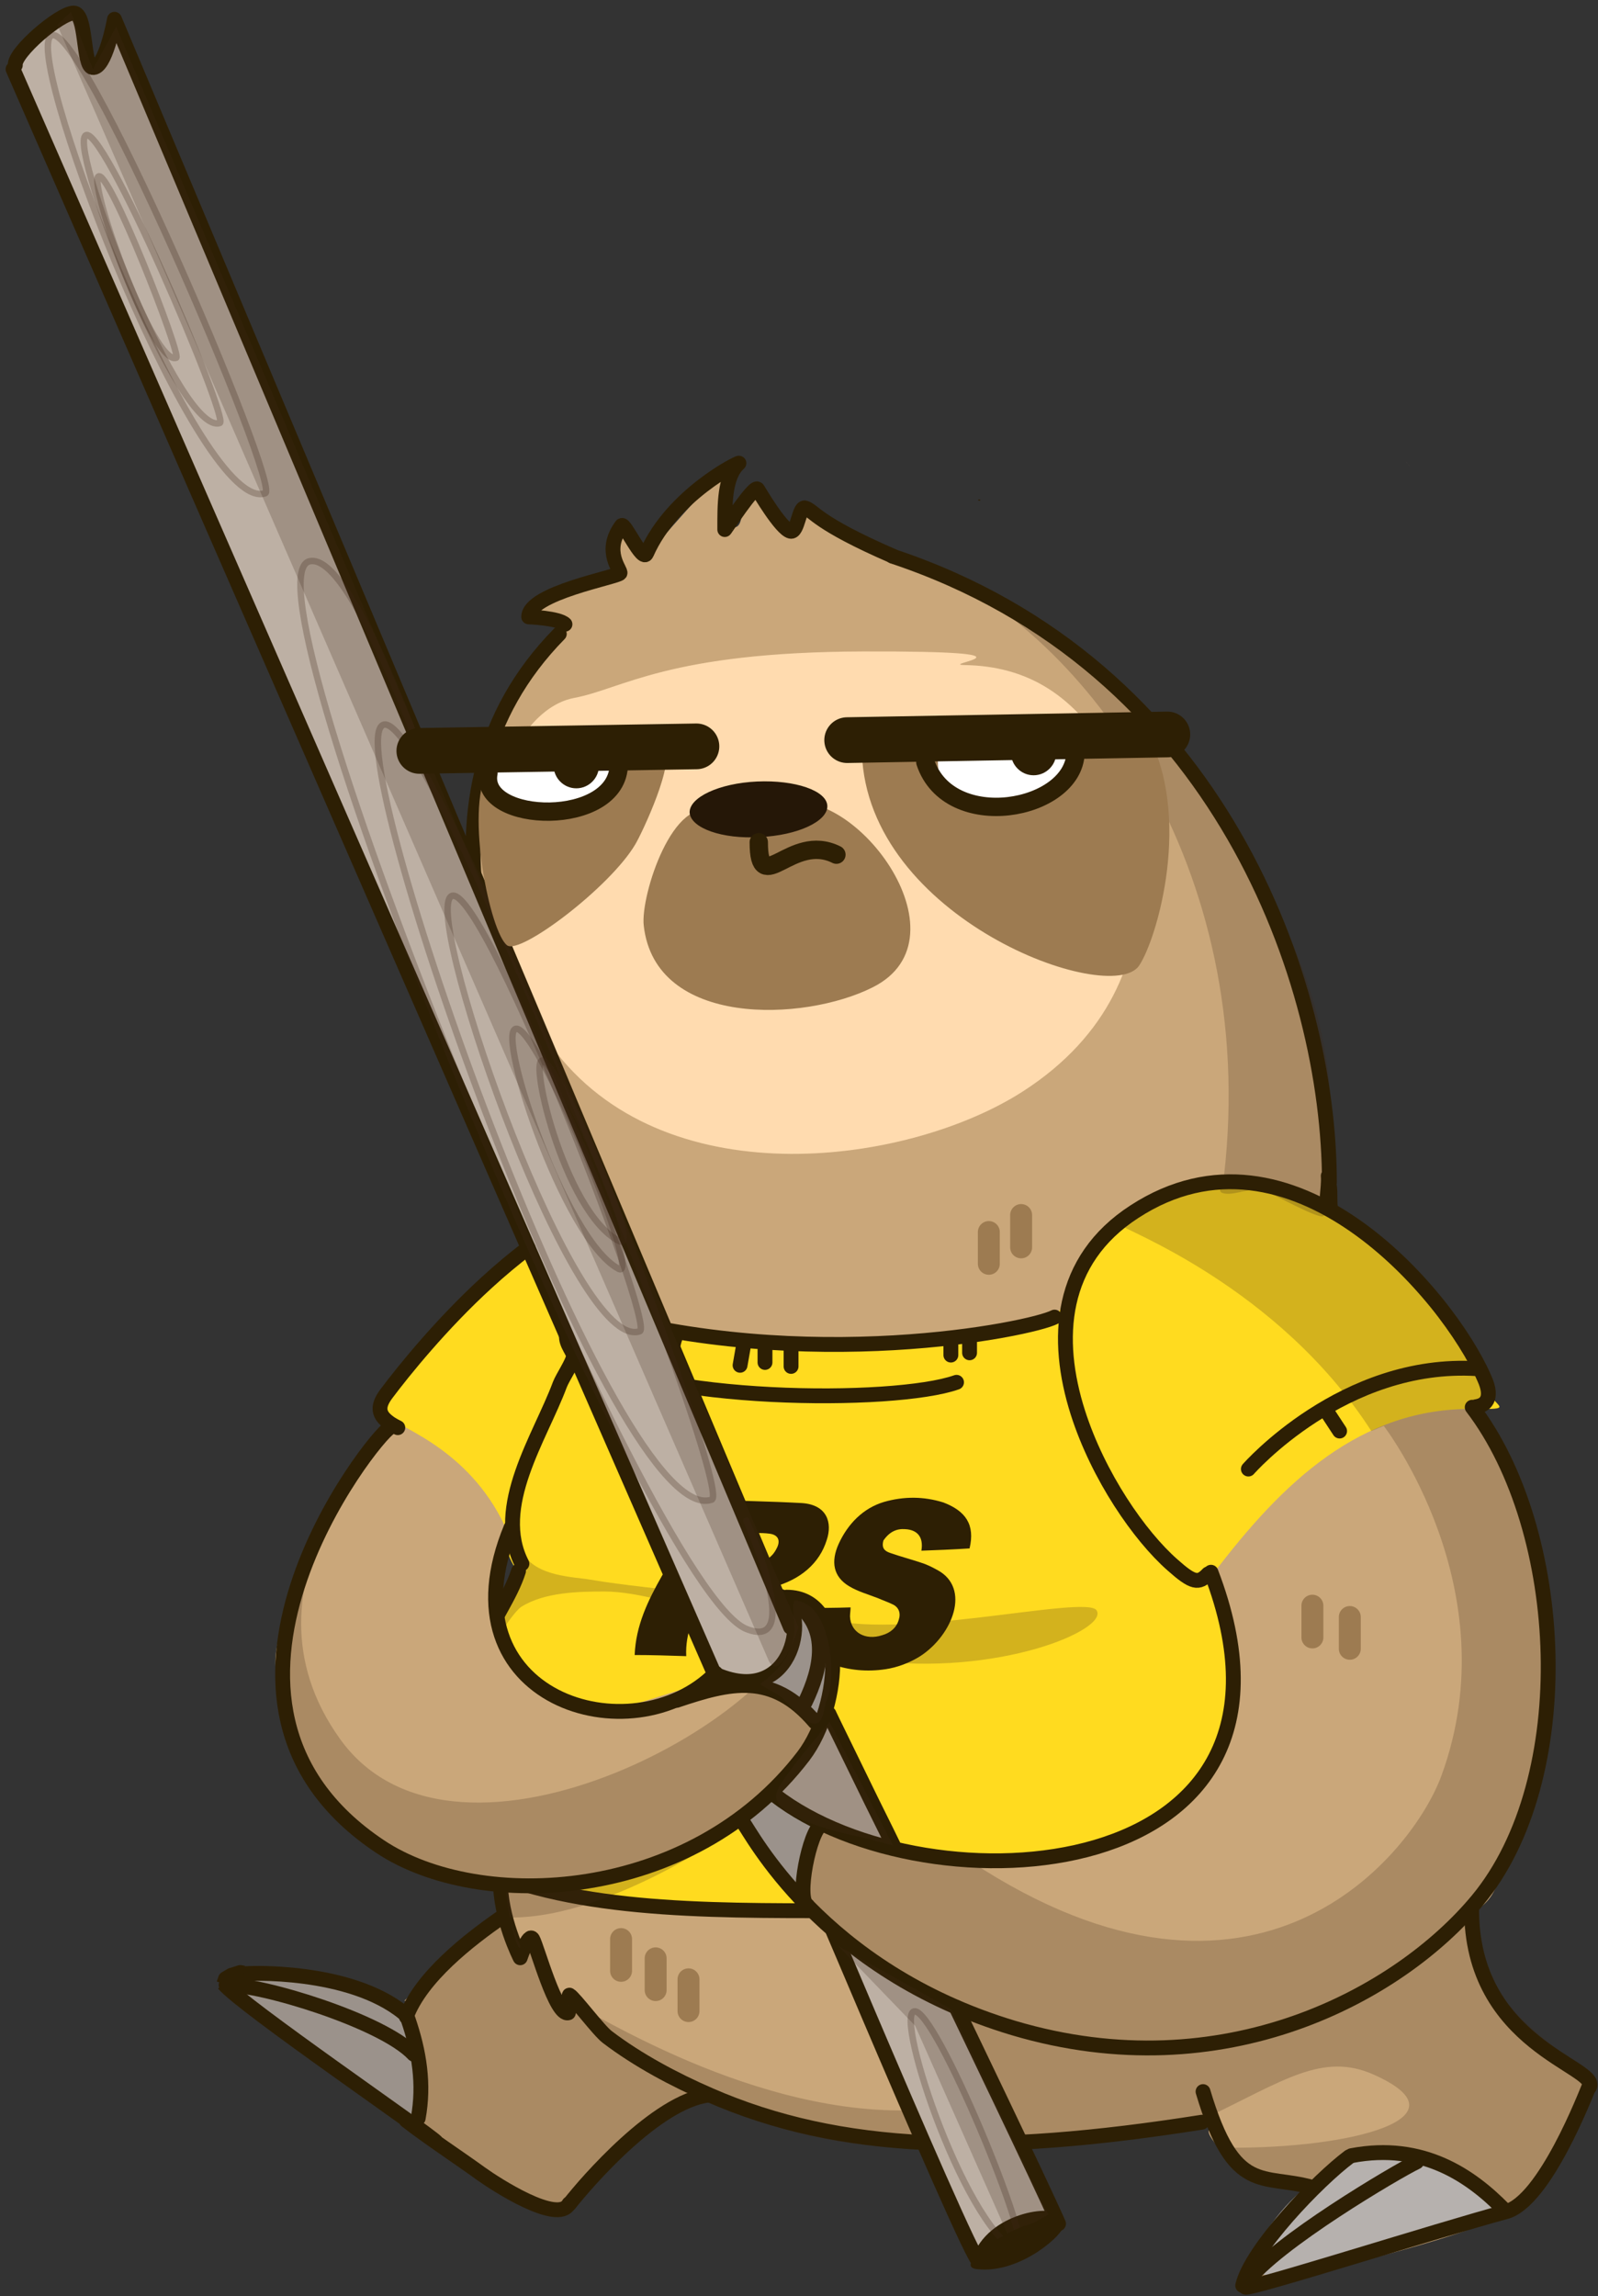 <svg width="282" height="405" viewBox="0 0 282 405" fill="none" xmlns="http://www.w3.org/2000/svg">
<rect x="0" y="0" width="282" height="405" fill="#333333" stroke="none"/>
<g clip-path="url(#clip0_281_3441)">
<path d="M259.7 337.1C258.9 343.6 264.1 352.5 269.5 358.8C275 365.1 277.8 362.1 280.4 367.9C281.3 369.9 268.5 386.5 268 388.8C267 392.8 222.4 403.9 219.1 402.6C219.1 402.6 227.4 391.7 231.7 385.4C233.1 383.3 225.6 385.4 220.9 383.4C218 382.2 211.8 376.1 213.6 375.4C215.7 374.6 197.7 374.9 194.8 375.8C191.9 376.7 189.9 376.1 181 378C172.1 379.9 142.7 377.5 124.8 370.4C124.1 370.1 109 374 98.6 389.4C95.2 394.5 74.2 374.9 73.6 375.5C71.4 377.8 74.3 352.4 71.4 352.9C70.7 353 88.6 339.2 88 338.2C85.7 334.7 102.5 353.2 99.9 354.5C97 356.1 94.6 345.2 94 342.4C92.6 335.4 91.4 351.6 91.4 344.2C91.4 343 87.5 331.8 88.2 331.3C89.7 330.2 90.8 331.1 92.6 331.1C98.6 331.1 103.5 330.7 109.5 332.3C113.4 333.4 116.6 335.9 120.8 336.3C127.2 336.9 133.6 335.3 140 335.8C146.2 336.3 139.1 324.4 144.4 323.3C145.6 323.1 151.9 325.4 152.6 324.7C153.5 323.8 159.7 327.6 161.8 327.1C165.3 326.2 173.9 327.4 177.1 328C185.2 329.6 192.5 328 200 323.5C203.3 321.5 206.2 322.2 207.5 319C208.9 315.5 209 315 210.3 311.3C212 306.7 210 299.9 209 295.2C208.4 292.2 205.7 284.2 207.2 281.1C209.9 275.8 225.9 255.4 231.6 254.1C236.8 252.9 248.9 232.8 254.2 234.2C256.8 234.9 265.9 250.1 260.1 249.2C259.8 249.1 269 263.3 272.8 282.7C276.6 302.5 272.4 312.1 265.9 328.2C263.4 334.5 263.4 334.9 259.7 337.6C258.8 338.3 254.5 341.7 254.3 342.1C254 342.8 254 343 251.4 344.6C248.8 346.1 249 345.4 247.6 347.6" fill="#CAA77A"/>
<path d="M88.1 130.499C82.9 132.699 88.5 133.799 87.1 136.299C76.7 154.499 87.2 175.499 95.5 193.699C97.6 198.399 96.7 199.799 98.8 204.199C99.8 206.199 103.3 210.899 103.3 212.999C103.3 213.499 103.3 214.399 103.3 214.399C103.3 214.399 102.6 210.899 101.9 209.399C101.7 208.899 100.7 207.999 101.2 207.999C101.5 207.999 101.8 208.799 101.9 208.999C104.2 214.799 101.6 222.099 103.1 228.099C104.1 232.299 112.1 237.299 116.5 238.399C133.1 242.499 149.8 238.199 166.4 238.199C170.6 238.199 182.5 239.499 186 236.099C188.9 233.199 189.8 229.399 192.2 226.099C195.4 221.599 202.8 216.199 208 214.199C213.3 212.099 220 213.399 225.2 214.699C226.5 214.999 230.6 216.699 231.9 215.399C234.1 213.199 235.1 206.899 234.5 204.199C233 196.899 232.7 188.799 231.3 181.699C230.3 176.899 227.9 171.399 226.2 166.799C219.1 148.499 210.7 131.799 194.9 120.399C191 117.499 187.1 112.499 182.6 110.299C178.2 108.099 179.4 104.999 167.5 101.899C155.6 98.799 148.9 91.899 142.8 90.299C141.2 89.899 140.2 93.699 140.1 93.999C139.9 94.399 134.5 86.999 134 86.899C128.9 85.899 133 94.899 128.1 92.699C127.3 92.299 130 82.299 129.1 82.599C126.2 83.599 115 97.099 115 97.099C115 97.099 116.9 97.099 113.6 97.699C113.2 97.799 109.7 90.899 109.4 93.999C109.1 97.099 109.6 100.699 109.6 101.599C109.6 102.299 111.4 101.599 109.6 101.899C107.8 102.199 93.7 105.199 94.5 107.499C94.8 108.499 98.7 110.099 99.8 110.699C100.1 110.899 90.3 120.799 87.8 131.599" fill="#CAA77A"/>
<path opacity="0.23" d="M146.9 339.799C146 340.699 167.4 371.899 162.9 372.099C133.3 373.999 103 353.599 102.5 354.299C102.2 354.699 106.8 358.299 107.2 358.699C112.2 364.199 109.2 362.299 123.8 369.799C153.1 384.899 183.5 377.099 196.2 375.399C197.2 374.899 209.3 375.199 212.9 373.499C226.5 366.999 233.4 361.899 242.4 365.899C259.5 373.499 238.6 378.999 216.4 378.799C214.8 378.799 223.3 386.099 231.5 385.899C233 385.899 213.9 402.699 220.2 402.299C232 401.599 253.2 390.399 265 390.399C266.5 390.399 278.8 375.299 280.1 367.999C281.2 362.199 261.3 358.099 259.8 337.299C259.6 334.899 247.7 349.599 248.1 347.099C248.1 346.899 232.5 354.699 231.4 355.799C231.2 355.999 231 356.299 230.9 356.599C196.5 369.499 162.1 351.799 147.6 339.899C147.2 339.799 147 339.799 146.9 339.799Z" fill="#3F2719"/>
<path d="M172.6 88.2C172.6 88.1 172.7 88.1 172.8 88.1C172.9 88.1 173 88.1 173 88.2C173 88.3 172.9 88.3 172.8 88.3C172.7 88.3 172.6 88.2 172.6 88.2Z" fill="#2D1F04"/>
<path d="M238.3 379.899C231.8 384.999 228.3 386.399 223.5 393.499C222.7 394.699 220.1 398.799 221 400.199C222.7 402.599 228.3 400.099 230.5 399.499C238.7 397.299 247.4 395.699 255.6 393.499C257.2 393.099 265 391.599 264.6 389.599C263.6 384.499 253.8 382.199 250.5 380.399" fill="#B6B1AE"/>
<path d="M72.3 355.3C65.8 350.1 56.2 347.4 48 347.5C47.2 347.5 40.3 348.2 40.2 349.1C40.1 351.4 46 354.1 47.4 355.4C53.3 361 61.1 365.1 67.6 370.2C68.7 371.1 72.4 375.1 74 374.3C76.4 373.2 73.6 366.1 73 364.8" fill="#B6B1AE"/>
<path d="M158.8 303.1C158.7 302.9 158.5 302.7 158.4 302.5Z" fill="#B6B1AE"/>
<path d="M103.3 230.999C103.1 228.499 99.5 232.899 101.2 235.199C101.9 236.199 95.4 244.299 101.8 240.199C106 237.499 104.3 238.899 104.1 239.199C101.1 243.199 96.3 217.699 92.5 220.699C85.4 226.499 67.9 241.799 67.1 247.099C66.8 249.299 83.8 259.299 89.6 273.899C91.6 278.899 92.1 276.299 91.8 277.299C89.8 285.199 84.2 286.799 81.9 302.499C81.1 307.999 78.6 314.499 78.6 320.099C78.6 320.999 78.2 324.799 79.1 325.499C91.5 334.599 109.5 335.599 126.2 335.599C129.6 335.599 132.8 338.299 136.1 337.499C141 336.299 145.9 336.599 150.8 335.399C151.4 335.199 154.8 335.999 154.8 335.399C154.8 335.199 151 330.799 150.8 329.799C149 322.699 149.2 326.999 156.4 328.399C187.3 334.299 203.6 319.999 207.7 318.399C212.5 316.599 217.5 303.599 217.3 295.299C217.1 287.199 215.6 283.599 214 277.699C226.4 261.299 240.1 248.299 260 248.499C267.4 248.599 263.9 248.199 262.9 245.699C258 233.799 237.6 213.599 230.8 211.899C226.9 210.899 218.7 206.699 214.4 207.999C206.2 210.299 197.9 215.399 192.6 222.399C190.9 224.599 188.3 230.399 186 231.999C185 232.699 183.6 233.099 182.3 233.399C175.8 234.699 169.1 234.499 162.6 235.699C148.6 238.499 137.7 237.299 123.7 234.499C121.4 233.999 116.1 234.599 113.9 234.299C111.2 233.899 108.9 233.799 106.2 233.099C103.2 232.099 103.4 231.299 103.3 230.999Z" fill="#FFDB1F"/>
<path d="M87 141.8C89 133.7 94 124.5 101.3 123.1C109.9 121.5 117.8 115 152.3 114.9C186.7 114.8 165.1 117.2 170.3 117.3C181.1 117.5 189.9 122.4 196.6 134.6C198.8 138.7 211.6 172.5 180.5 192.5C160.6 205.3 118.5 211.3 98.3 185.8C88.7 173.9 83.3 157 87 141.8Z" fill="#FFDBAF"/>
<path d="M248.8 82.299C248.6 81.999 248.3 81.699 248.1 81.399Z" fill="#9D7B51"/>
<path d="M109.6 342V347.6" stroke="#9D7B51" stroke-width="3.87" stroke-miterlimit="10" stroke-linecap="round" stroke-linejoin="round"/>
<path d="M115.7 345.399V350.999" stroke="#9D7B51" stroke-width="3.87" stroke-miterlimit="10" stroke-linecap="round" stroke-linejoin="round"/>
<path d="M121.5 349.1V354.7" stroke="#9D7B51" stroke-width="3.87" stroke-miterlimit="10" stroke-linecap="round" stroke-linejoin="round"/>
<path d="M231.6 283.199V288.799" stroke="#9D7B51" stroke-width="3.87" stroke-miterlimit="10" stroke-linecap="round" stroke-linejoin="round"/>
<path d="M238.2 285.199V290.799" stroke="#9D7B51" stroke-width="3.87" stroke-miterlimit="10" stroke-linecap="round" stroke-linejoin="round"/>
<path d="M180.2 214.3V220" stroke="#9D7B51" stroke-width="3.87" stroke-miterlimit="10" stroke-linecap="round" stroke-linejoin="round"/>
<path d="M174.5 217.3V222.9" stroke="#9D7B51" stroke-width="3.87" stroke-miterlimit="10" stroke-linecap="round" stroke-linejoin="round"/>
<path opacity="0.23" d="M164.1 100.3C191.1 111.7 222.3 152.6 216 207.4C215.9 208.4 214.7 210.1 215.7 210.4C217.7 211.1 220.9 209.1 223.4 210.1C224.5 210.5 232.6 215 233.5 214.5C234.9 213.5 233.9 208.2 234.2 206.5C239.9 168.6 208.4 133.1 197.3 121.5C194.9 119 185.4 111.1 181.7 109" fill="#3F2719"/>
<path opacity="0.23" d="M94.2 107C94.1 107.1 94 107.1 93.9 107.2C93.9 107.2 93.8 107.3 93.8 107.4" fill="#3F2719"/>
<path opacity="0.23" d="M93.8 342.2C93.7 341.3 92.7 345.1 91.7 344.3C90.3 343 88.7 337.4 88.4 337.8C84.9 343.2 73.5 346.1 72.4 353.3C71.3 360.5 72.9 357.5 72.8 357.3C72.1 355.4 65.8 353 65.1 352.6C62.9 351.5 40.3 344.7 39.9 350.2C39.9 350.3 58.3 363.8 59.8 365C69.7 372.6 77.3 378.4 87.2 386C88.6 387.1 97.4 390.5 99.1 389.9C101.4 389.1 107.9 381.7 108.4 379.8C108.7 378.8 122.9 369.9 122.8 369.6C121.3 365.1 103 357.1 100.2 353.5C95.7 347.7 94.9 349.7 93.8 342.2Z" fill="#3F2719"/>
<path opacity="0.23" d="M85.8 291.299C84.5 294.199 90.1 284.599 92 283.399C96.1 280.799 102.2 280.699 106.7 280.699C118.4 280.699 140.9 291.099 153.4 292.799C176.1 295.799 195.8 287.399 193.5 283.999C191.5 281.199 157.6 289.699 144.9 285.199C133.6 281.299 115.8 280.599 104.1 278.599C101.3 278.099 94.5 278.099 92.2 273.799C91.6 272.699 89.5 281.699 89.1 282.399C86.3 286.799 88.1 286.399 85.8 291.299Z" fill="#3F2719"/>
<path d="M98.7 111.8C70.6 140.4 88 180.6 98.7 201.9C99.6 203.8 101 205.9 101.3 208C101.5 209.1 100.8 210.8 101.3 211.8C101.5 212.2 102.4 210.8 102.5 211.2C102.7 213.2 102.5 215.4 102.3 217.3C102.2 218 101.4 220 101.9 219.5C102.1 219.3 102.6 217.7 103.3 217.9C103.7 218 103.3 228.5 103.1 229.6" stroke="#2D1F04" stroke-width="2.62" stroke-miterlimit="10" stroke-linecap="round" stroke-linejoin="round"/>
<path d="M88.3 331.399C88.2 338.299 91.8 345.299 91.8 345.299C91.8 345.299 93.3 340.799 94 341.999C94.8 343.399 98.1 355.699 100.3 354.999C100.4 354.999 100.3 351.699 100.5 351.899C101.3 352.299 105.7 358.199 107.2 359.299C112.6 363.399 119 366.799 125.2 369.499C148.3 379.599 174.7 380.199 212.1 374.299" stroke="#2D1F04" stroke-width="2.62" stroke-miterlimit="10" stroke-linecap="round" stroke-linejoin="round"/>
<path d="M88.6 338.1C82.8 342.1 74.3 348.7 71.7 355.7" stroke="#2D1F04" stroke-width="2.62" stroke-miterlimit="10" stroke-linecap="round" stroke-linejoin="round"/>
<path d="M125.1 369.5C115.8 370.6 103.5 384.9 100.5 388.7" stroke="#2D1F04" stroke-width="2.62" stroke-miterlimit="10" stroke-linecap="round" stroke-linejoin="round"/>
<path d="M71.2 355C61.7 347.3 43.8 347.9 42.4 348.2" stroke="#2D1F04" stroke-width="2.62" stroke-miterlimit="10" stroke-linecap="round" stroke-linejoin="round"/>
<path d="M71.7 374C75.7 377.1 80.9 380.5 84.9 383.4C87.4 385.2 98.5 392.4 100.4 388.7" stroke="#2D1F04" stroke-width="2.62" stroke-miterlimit="10" stroke-linecap="round" stroke-linejoin="round"/>
<path d="M212.3 368.899C217.8 387.399 222.9 383.299 231.6 385.799" stroke="#2D1F04" stroke-width="2.62" stroke-miterlimit="10" stroke-linecap="round" stroke-linejoin="round"/>
<path d="M259.7 336.5C259.5 360.7 282.3 364.5 280.5 368.1" stroke="#2D1F04" stroke-width="2.62" stroke-miterlimit="10" stroke-linecap="round" stroke-linejoin="round"/>
<path d="M238.1 380.399C232.6 384.499 220.8 396.699 219.3 403.099" stroke="#2D1F04" stroke-width="2.62" stroke-miterlimit="10" stroke-linecap="round" stroke-linejoin="round"/>
<path d="M219.8 403.4C220.8 403.8 253.8 393.3 265.7 390.1C272.6 388.3 279.9 369.2 280.5 367.8" stroke="#2D1F04" stroke-width="2.62" stroke-miterlimit="10" stroke-linecap="round" stroke-linejoin="round"/>
<path d="M157.5 98.1C215.3 117.3 234.6 173.4 234.6 208.6" stroke="#2D1F04" stroke-width="2.62" stroke-miterlimit="10" stroke-linecap="round" stroke-linejoin="round"/>
<path d="M72 356.1C74 361.9 74.9 367.6 73.8 373.6" stroke="#2D1F04" stroke-width="2.62" stroke-miterlimit="10" stroke-linecap="round" stroke-linejoin="round"/>
<path d="M238.5 380.199C251.1 377.799 259.6 383.799 265.4 389.699" stroke="#2D1F04" stroke-width="2.62" stroke-miterlimit="10" stroke-linecap="round" stroke-linejoin="round"/>
<path d="M39.5 349.899C42.6 353.699 75.4 376.099 77 377.799Z" fill="black"/>
<path d="M39.5 349.899C42.6 353.699 75.4 376.099 77 377.799" stroke="#2D1F04" stroke-width="2.62" stroke-miterlimit="10" stroke-linejoin="round"/>
<path d="M43 347.999L42.4 347.899L40.8 348.399L39.8 348.999L39.5 349.899" fill="black"/>
<path d="M43 347.999L42.4 347.899L40.8 348.399L39.8 348.999L39.5 349.899" stroke="#2D1F04" stroke-width="2.62" stroke-miterlimit="10" stroke-linejoin="round"/>
<path d="M39.9 350.099C46 349.899 67.6 356.499 73 362.299" stroke="#2D1F04" stroke-width="2.62" stroke-miterlimit="10" stroke-linecap="round" stroke-linejoin="round"/>
<path d="M220 402.5C224.9 395.7 246.6 382.9 250 381.3" stroke="#2D1F04" stroke-width="2.62" stroke-miterlimit="10" stroke-linecap="round" stroke-linejoin="round"/>
<path d="M103.5 231.3C142.3 242.5 181.8 234.5 186.1 232.3" stroke="#2D1F04" stroke-width="2.62" stroke-miterlimit="10" stroke-linecap="round" stroke-linejoin="round"/>
<path d="M103.5 231.4C103.9 228.9 100.8 233.4 100.2 234.7C99.3 236.6 101.2 238.2 101.2 239.2C101.1 240.3 99.3 242.9 98.8 244.2C95.3 253.6 86.9 265.7 92.1 275.8" stroke="#2D1F04" stroke-width="2.62" stroke-miterlimit="10" stroke-linecap="round" stroke-linejoin="round"/>
<path d="M79.2 326.699C95.8 336.499 119.3 336.999 143.5 336.999" stroke="#2D1F04" stroke-width="2.62" stroke-miterlimit="10" stroke-linecap="round" stroke-linejoin="round"/>
<path d="M78.6 326.3C76.8 315 81 300.6 85.2 290.1C86.9 285.7 90.1 281.5 91.5 277.1" stroke="#2D1F04" stroke-width="2.62" stroke-miterlimit="10" stroke-linecap="round" stroke-linejoin="round"/>
<path d="M234.4 207.399C234.5 208.499 234.3 209.899 234.2 211.299" stroke="#2D1F04" stroke-width="2.62" stroke-miterlimit="10" stroke-linecap="round" stroke-linejoin="round"/>
<path d="M234.6 209.199C234.8 210.499 234.6 211.799 234.8 213.099" stroke="#2D1F04" stroke-width="2.62" stroke-miterlimit="10" stroke-linecap="round" stroke-linejoin="round"/>
<path d="M168.8 243.8C157.8 247.7 115 247.4 101.6 238.5" stroke="#2D1F04" stroke-width="2.62" stroke-miterlimit="10" stroke-linecap="round" stroke-linejoin="round"/>
<path d="M109.5 233.3C109 234.9 108.4 236.1 108.4 237.9" stroke="#2D1F04" stroke-width="2.62" stroke-miterlimit="10" stroke-linecap="round" stroke-linejoin="round"/>
<path d="M119.4 235.3C118.7 236.8 118.5 238.7 118.5 240.4" stroke="#2D1F04" stroke-width="2.62" stroke-miterlimit="10" stroke-linecap="round" stroke-linejoin="round"/>
<path d="M131.3 236.8L130.6 240.8" stroke="#2D1F04" stroke-width="2.62" stroke-miterlimit="10" stroke-linecap="round" stroke-linejoin="round"/>
<path d="M139.6 237.899V238.599V238.999V239.699V240.099V240.499V240.999" stroke="#2D1F04" stroke-width="2.62" stroke-miterlimit="10" stroke-linecap="round" stroke-linejoin="round"/>
<path d="M234.3 249.199L236.4 252.399" stroke="#2D1F04" stroke-width="2.62" stroke-miterlimit="10" stroke-linecap="round" stroke-linejoin="round"/>
<path d="M135 238.1V238.6V239V239.4V239.9V240.3" stroke="#2D1F04" stroke-width="2.62" stroke-miterlimit="10" stroke-linecap="round" stroke-linejoin="round"/>
<path d="M167.8 236.8V237.2V237.7V238.6V239" stroke="#2D1F04" stroke-width="2.62" stroke-miterlimit="10" stroke-linecap="round" stroke-linejoin="round"/>
<path d="M171.1 236.8V237.5V238.1V238.6" stroke="#2D1F04" stroke-width="2.62" stroke-miterlimit="10" stroke-linecap="round" stroke-linejoin="round"/>
<path d="M174.4 159.499C174.1 159.499 173.8 159.399 173.5 159.399Z" fill="#2D1F04"/>
<path d="M99.7 110.1C98.6 109 93.3 108.8 93.3 108.8C93.3 104.6 108.9 101.8 109.4 101.1C109.7 100.6 106.3 97.3 109.7 92.7C110.2 92.1 113.4 99.3 114.1 97.6C118.7 87.2 130.6 81.4 130.4 81.7C127.8 84 127.9 89.2 127.9 93.4C127.9 93.5 133.2 85.3 133.7 86.3C133.9 86.6 137.8 93.3 139.5 93.7C140.8 94 141 89.2 142.1 89.6C143.7 90.1 144 92.2 157.6 98.1" stroke="#2D1F04" stroke-width="2.62" stroke-miterlimit="10" stroke-linecap="round" stroke-linejoin="round"/>
<path d="M191.9 326C189.5 325.6 184.7 326.9 182.2 327.4C176.7 328.6 170.4 329.6 165.1 327.8C159 325.7 152.6 324.4 146.4 322.6C145.9 322.4 145.2 321.2 144.7 321.6C144.7 321.6 143 323.1 143 323.5C143 324.8 142.5 326.3 142.4 327.6C142.3 329 141.1 331.9 142 333.1C143 334.5 143.7 336.8 145 337.8C152.3 343.4 160.1 348.5 167.9 352.8C168.3 353 169.9 350.3 169.9 350.3C171.2 348 172.1 345.4 173.2 343.1C174.6 340.1 184.5 326.5 188.2 327.2" fill="#CAA77A"/>
<path d="M68.8 250.1C67.8 249.3 65 256.8 64.2 258.2C61.2 263.6 57 268.4 54.9 274.4C53 280 48.5 287.3 48.6 293.3C48.7 301.5 54 312.7 59.2 318.8C60.9 320.8 66.2 325.3 68.7 326.2C73.3 327.9 75.2 328.7 79.9 330.3C87.1 332.8 99.8 332.5 106.9 330.7C114.8 328.7 124.4 325.3 131 320.8C136.1 317.3 139.7 313.1 143.3 307.7C146.5 302.9 138.3 298.3 134.2 296.9C128 294.8 119 298.5 113.2 300.2C107.8 301.7 102.3 300.5 97.3 298.7C89.1 295.7 87.7 284.7 88 277.6C88.1 275.3 90.5 272.6 89.7 270.5C83.6 256.1 71.2 252.1 68.8 250.1Z" fill="#CAA77A"/>
<path opacity="0.23" d="M60 306.7C80.8 335.7 141.2 301.4 141.8 283.8C141.8 282.6 146.7 294 146.7 294C146.7 294 145.4 302 145.3 302.4C144.9 303.9 144.1 305.2 143.4 306.6C141.7 309.8 139 312.9 136.5 315.4C134.1 317.7 133.4 317.7 131.1 320.1C128 323.3 122.4 327.3 118.4 328.9C114.1 330.6 106 331.6 101.1 331.9C73.1 333.9 47.1 320.2 49.8 288.6C50.6 279.2 60.9 261.8 67.7 254.3C70.1 251.6 40.1 279 60 306.7Z" fill="#3F2719"/>
<path d="M123.5 264.5C130.3 264.7 136 264.8 141.5 265.1C146 265.4 146.9 268.6 145.9 271.6C144.6 275.8 141.2 278.6 136.5 279.9C136.2 280 136 280 135.5 280.1C139 282.8 137.5 288.2 140.3 293.1C136.8 292.9 133.7 292.7 130.4 292.5C128.8 289.4 128.1 286.3 127.8 283.4C127.6 281.8 127.2 280.6 124.4 281C122.5 284.5 120.9 288.1 121.1 292.1C118 292 115.1 291.9 112 291.9C112.4 281.5 120.6 274.2 123.5 264.5ZM130.6 270.4C129.7 272.2 128.8 273.9 127.6 275.9C129.6 275.8 131.4 275.9 133.3 275.7C135 275.5 136.3 274.6 137 273.2C137.8 271.8 137.4 270.7 135.8 270.5C134.3 270.3 132.5 270.4 130.6 270.4Z" fill="#2D1F04"/>
<path d="M171.1 273.1C168 273.3 165.3 273.4 162.6 273.5C163 271.1 161.9 269.8 159.7 269.7C158.3 269.6 157 270.1 155.9 271.7C155.5 273.1 156.2 273.6 157.1 273.9C158.8 274.5 160.7 275 162.5 275.6C163.5 275.9 164.5 276.4 165.4 276.9C171.4 280.1 168.1 288.4 162.4 292.1C160.5 293.3 158.3 294.1 156.3 294.4C153 294.9 149.8 294.6 146.7 293.5C142.6 292.1 140.3 288.2 142.1 283.6C144.7 283.6 147.3 283.6 150.1 283.5C150.1 284.1 150 284.6 150 285.1C150.1 287.9 152.7 289.4 155.7 288.4C157.1 288 158.2 287.1 158.6 285.7C159 284.5 158.6 283.5 157.6 283C156.8 282.6 155.9 282.3 155 281.9C153.2 281.2 151.4 280.7 149.9 279.8C147 278.1 146.6 275.4 148 272.3C149.6 268.8 152.3 266 156 264.9C159.5 263.9 163 263.9 166.5 265C170.4 266.5 172.1 268.9 171.1 273.1Z" fill="#2D1F04"/>
<path d="M131.4 321.2C130.8 320.3 133 319.8 133.7 319.1C134.5 318.3 136.3 316.3 137.5 316.6C137.9 316.7 137.6 316.7 137.9 317C138.4 317.5 145.3 322.4 145.3 322.4C145.6 323.5 142.9 327.5 142.6 328.9C142.5 329.1 141.7 333.2 141.4 333.1C136.7 331.4 133.7 324.8 131.4 321.2Z" fill="#B6B1AE"/>
<path opacity="0.23" d="M202.1 212.9C201.4 213.2 197.2 215.2 197.6 216C198 216.8 225.5 226.8 242 252.4L244.2 251.5C244.2 251.5 266.4 280.2 254.4 313.1C249.4 326.9 221.9 361.6 171.3 328.3C162.4 330.1 146.3 325 136.5 317.1C135.7 316.5 131.6 321.7 131.6 321.7C132.9 322.1 146.9 349.5 183.6 359.1C187.4 360.1 194.9 360.7 198.9 361C209.6 361.7 204.7 363.3 214.9 360.2C218.6 359.1 231.4 356.6 234.5 354.7C240.8 350.9 250.2 347.2 258.2 338C261.7 334 268.4 325.3 269.2 320.4C271.1 308.3 273.2 294.8 271.9 282.9C269.8 262.8 265.5 263.2 260.2 248.8C262.4 248.2 262.8 244.1 262.8 244.1C262.8 244.1 252 229.3 242.6 218.8C233.9 209.2 218.8 205.2 202.1 212.9Z" fill="#3F2719"/>
<path d="M133.9 297.099C134.7 296.899 136.4 297.599 137.1 297.799C138.7 298.299 140.3 298.999 141.6 299.899C142.4 300.499 144.5 304.599 145.4 304.699C145.7 304.699 146.4 298.899 146.5 298.399C147 294.399 146.1 283.899 141.7 282.199C141.1 281.999 141.2 289.599 140.6 291.199C139.9 292.999 138.1 294.599 136.5 295.599C136 295.899 135.3 296.199 134.9 296.599C134.4 296.699 133.5 297.099 133.9 297.099Z" fill="#B6B1AE"/>
<path opacity="0.23" d="M90.1 338.2C108.3 338.3 131.5 321.5 130.9 321.5C130.1 321.5 121.5 327 120.3 327.8C116.7 330.4 108.9 332 104.5 332.4C102 332.6 90.9 331.9 89.4 333C88.9 333.4 90.7 342.8 91.6 343.5C92.7 344.3 89.3 338.1 90.1 338.2Z" fill="#3F2719"/>
<path d="M147.2 340.999C147.3 339.899 149 345.9 149.3 346.6C150.7 350.1 152.5 353.299 153.8 356.799C155 359.899 156.4 362.799 157.7 365.799C158.9 368.699 160.2 371.5 161.7 374.2C164.6 379.7 167.6 385.399 170 391.099C170.2 391.699 172.3 396.399 172.6 396.399C173.7 396.599 177.7 395.799 178.7 395.099C179.7 394.299 184.1 390.999 184.6 389.799C185.1 388.499 179.7 378 179 376.2C175.9 369 173.1 359.7 167.6 354.2C165.5 352.1 162 351.599 159.7 349.499C157.6 347.799 146.9 343.799 147.2 340.999Z" fill="#BDB0A4"/>
<path d="M137.2 315.899C137.8 311.299 144.1 308.599 145.5 303.799C145.6 303.599 145.9 302.099 146.3 302.099C147.1 301.999 148.4 306.599 148.7 307.199C149.4 308.699 157 324.599 156.8 324.799C156.4 325.499 153.1 324.399 152.5 324.299C148.8 323.999 136.6 319.799 137.2 315.899Z" fill="#BDB0A4"/>
<path d="M2.6 11.899C2.6 11.899 11.8 -0.301 13.5 3.099C15.2 6.499 16.6 11.099 16.6 11.099L20 4.599L140.2 286.399C140.2 286.399 133.9 306.799 127 294.199C115.4 272.999 2.6 11.899 2.6 11.899Z" fill="#BDB0A4"/>
<path d="M93.2 220.1C90.7 222 88.3 224 85.9 226.2C77.9 233.5 71.2 241.8 68.2 245.8C66.4 248.2 66.5 250 70.2 251.8" stroke="#2D1F04" stroke-width="2.62" stroke-miterlimit="10" stroke-linecap="round" stroke-linejoin="round"/>
<path d="M90.2 269.399C77.6 299.699 111.6 309.999 126.3 295.099" stroke="#2D1F04" stroke-width="2.62" stroke-miterlimit="10" stroke-linecap="round" stroke-linejoin="round"/>
<path d="M119.4 299.9C128.9 296.7 136.3 294.9 143.8 303.7" stroke="#2D1F04" stroke-width="2.62" stroke-miterlimit="10" stroke-linecap="round" stroke-linejoin="round"/>
<path d="M137.6 281.5C143 283.3 140.5 301.3 126.5 295.4" stroke="#2D1F04" stroke-width="2.62" stroke-miterlimit="10" stroke-linecap="round" stroke-linejoin="round"/>
<path d="M140.8 283C146.3 287.4 145 294.2 142.1 300.2" stroke="#2D1F04" stroke-width="2.62" stroke-miterlimit="10" stroke-linecap="round" stroke-linejoin="round"/>
<path d="M136.7 316.6C163.8 337.6 235.1 333.2 213.7 277.3" stroke="#2D1F04" stroke-width="2.62" stroke-miterlimit="10" stroke-linecap="round" stroke-linejoin="round"/>
<path d="M131.1 321.399C132.5 323.099 144.8 347.499 178.9 357.699C216 368.699 246.9 351.799 260.7 335.199C278.6 313.699 276.4 269.899 259.8 248.199" stroke="#2D1F04" stroke-width="2.62" stroke-miterlimit="10" stroke-linecap="round" stroke-linejoin="round"/>
<path d="M144.9 321.899C142.9 322.899 140.4 334.999 142.5 336.099" stroke="#2D1F04" stroke-width="2.62" stroke-miterlimit="10" stroke-linecap="round" stroke-linejoin="round"/>
<path d="M147 340.6C147 340.6 149.7 346.9 153.3 355.4C160.8 373 172.4 399.9 172.8 398.8C175 391.6 186.1 389.9 186.8 392.2C183.5 384.7 168.7 354 168.7 354" stroke="#2D1F04" stroke-width="2.62" stroke-miterlimit="10" stroke-linecap="round" stroke-linejoin="round"/>
<path d="M146.3 302.3C146.2 302.2 150.5 310.9 153.8 317.7C155.9 321.9 157.6 325.4 157.6 325.4" stroke="#2D1F04" stroke-width="2.62" stroke-miterlimit="10" stroke-linecap="round" stroke-linejoin="round"/>
<path d="M2.7 11.5C2.4 9.3 10.6 2.3 13 2.3C15.3 2.3 14.6 11.6 16.3 11.9C18.6 12.3 20.2 3.4 20.2 3.4L139.5 287" stroke="#2D1F04" stroke-width="2.62" stroke-miterlimit="10" stroke-linecap="round" stroke-linejoin="round"/>
<path d="M2.3 12.199L126 295.099" stroke="#2D1F04" stroke-width="2.62" stroke-miterlimit="10" stroke-linecap="round" stroke-linejoin="round"/>
<path d="M260.5 248.1C261.9 247.9 263.7 246.9 261.9 243C255.5 228.4 227.9 195.7 200.2 213.7C186.9 222.3 186.1 236.2 190.2 249.1C193.8 260.4 201.1 270.9 206.9 276C210.5 279.2 211.5 279.4 213.2 277.6" stroke="#2D1F04" stroke-width="2.62" stroke-miterlimit="10" stroke-linecap="round" stroke-linejoin="round"/>
<path d="M68.8 251.8C65.9 253.3 28.8 300.2 67.1 325.7C84.7 337.4 122 335.6 141.8 309.7C148.6 300.7 149.7 281.7 138.8 281.7" stroke="#2D1F04" stroke-width="2.62" stroke-miterlimit="10" stroke-linecap="round" stroke-linejoin="round"/>
<path d="M260.7 241.4C237.1 239.9 220.3 259.1 220.3 259.1" stroke="#2D1F04" stroke-width="2.62" stroke-miterlimit="10" stroke-linecap="round" stroke-linejoin="round"/>
<path opacity="0.23" d="M136.3 296.7C136.1 296.6 136 296.5 135.8 296.5Z" fill="#3F2719"/>
<path opacity="0.23" d="M134.2 296.999C137.6 294.399 139.6 291.999 140.2 287.899C140.4 286.699 139.6 283.099 140.2 282.299C140.4 282.099 141.9 282.699 142.1 282.799C146.6 284.999 147.7 295.699 145.9 299.799C145.5 300.699 145.3 303.499 144.3 303.899C142.2 304.699 139.1 300.099 137.7 299.199C136.6 298.399 134 297.199 134.2 296.999Z" fill="#3F2719"/>
<path d="M225.1 386.3C225 386.2 225 386.2 224.9 386.1Z" fill="#B6B1AE"/>
<path opacity="0.23" d="M16.4 12.2L12.5 2.1L10.1 4.4L135.7 293C137.8 296.9 140.9 287 140.9 287L26.9 19.8L20.5 4.7L16.4 12.2Z" fill="#3F2719"/>
<path opacity="0.23" d="M137.1 315.999C135.2 320.899 151.9 323.999 151.9 323.999L157.6 325.499L146.4 303.699C146.5 303.699 138.3 312.899 137.1 315.999Z" fill="#3F2719"/>
<path opacity="0.23" d="M147.9 343.199L161.5 357.299L178 394.499L185 390.599L167.9 354.399L147.9 343.199Z" fill="#3F2719"/>
<path opacity="0.266" d="M8.8 6.499C4.8 12.099 35.5 90.899 46.8 86.999C49.7 86.099 13.2 0.399 8.8 6.499Z" stroke="#3F2719" stroke-width="1.14" stroke-miterlimit="10" stroke-linecap="round" stroke-linejoin="round"/>
<path opacity="0.266" d="M79.4 158.299C75.4 163.899 101.6 238.699 112.9 234.799C115.8 233.799 83.8 152.199 79.4 158.299Z" stroke="#3F2719" stroke-width="1.14" stroke-miterlimit="10" stroke-linecap="round" stroke-linejoin="round"/>
<path opacity="0.266" d="M67.2 128.199C61.2 136.499 108.7 270.299 125.6 264.499C129.9 262.999 73.8 119.099 67.2 128.199Z" stroke="#3F2719" stroke-width="1.14" stroke-miterlimit="10" stroke-linecap="round" stroke-linejoin="round"/>
<path opacity="0.266" d="M91.4 181.499C86.8 179.799 99.4 218.699 109.2 223.799C113.3 225.899 95.9 183.199 91.4 181.499Z" stroke="#3F2719" stroke-width="1.14" stroke-miterlimit="10" stroke-linecap="round" stroke-linejoin="round"/>
<path opacity="0.266" d="M96.2 187.3C92.6 184 99.4 213.9 109.3 218.9C113.4 221 99.9 190.8 96.2 187.3Z" stroke="#3F2719" stroke-width="1.14" stroke-miterlimit="10" stroke-linecap="round" stroke-linejoin="round"/>
<path opacity="0.266" d="M161.7 354.799C157.1 353.099 169.7 391.999 179.5 397.099C183.5 399.199 166.2 356.599 161.7 354.799Z" stroke="#3F2719" stroke-width="1.14" stroke-miterlimit="10" stroke-linecap="round" stroke-linejoin="round"/>
<path opacity="0.266" d="M15 23.999C12.6 27.399 31.9 76.999 38.8 74.599C40.5 73.999 17.6 20.299 15 23.999Z" stroke="#3F2719" stroke-width="1.14" stroke-miterlimit="10" stroke-linecap="round" stroke-linejoin="round"/>
<path opacity="0.266" d="M17.3 31.2C15.9 33.3 27.1 64.6 31.1 63.1C32.1 62.8 18.9 28.9 17.3 31.2Z" stroke="#3F2719" stroke-width="1.14" stroke-miterlimit="10" stroke-linecap="round" stroke-linejoin="round"/>
<path opacity="0.266" d="M75.2 135.399C75.2 135.399 62 97.199 54.6 98.999C41.5 102.199 113.9 280.099 131.7 287.299C142.1 291.499 131.7 268.199 131.7 268.199" stroke="#3F2719" stroke-width="1.14" stroke-miterlimit="10" stroke-linecap="round" stroke-linejoin="round"/>
<path d="M172.3 400.2C167 399.5 184 388.4 187.5 392.7C188.2 393.5 180.3 401.2 172.3 400.2Z" fill="#2D1F04"/>
<path d="M126.1 143.339C118.9 139.739 113 157.939 113.6 163.239C115.6 181.239 141.9 180.239 154 174.139C171.6 165.339 150.1 137.039 137.5 142.039" fill="#9D7B51"/>
<path d="M86 136.039C82.1 143.139 86.5 164.539 89.5 166.739C91.8 168.439 107.6 156.539 112.1 148.939C113.3 146.939 119.4 134.039 117.1 131.739C115.8 130.439 98.8 132.839 96.2 133.339C92.7 134.139 87.6 133.039 86 136.039Z" fill="#9D7B51"/>
<path d="M152.1 132.739C153 162.039 195.9 177.639 201 170.339C204.2 165.639 210.6 143.739 202.2 128.939C201.4 127.539 192 130.639 190.5 130.839C177.9 132.839 151.7 119.939 152.1 132.739Z" fill="#9D7B51"/>
<path d="M165.5 133.938C165.5 136.638 166 138.438 166.9 139.638C169.6 143.138 175.7 141.238 181.8 140.138C188.4 139.038 189.9 134.938 191.1 132.438" fill="white"/>
<path d="M87 132.438C81.4 147.038 104.6 145.538 108.9 134.438Z" fill="white"/>
<path d="M149.5 130.539L206 129.539" stroke="#2D1F04" stroke-width="8.066" stroke-miterlimit="10" stroke-linecap="round" stroke-linejoin="round"/>
<path d="M122.9 131.639L104.6 131.939L74 132.439" stroke="#2D1F04" stroke-width="8.066" stroke-miterlimit="10" stroke-linecap="round" stroke-linejoin="round"/>
<path d="M163.3 134.439C167.5 147.039 189.4 143.039 189.8 132.839" stroke="#2D1F04" stroke-width="3.237" stroke-miterlimit="10" stroke-linecap="round" stroke-linejoin="round"/>
<path d="M86.2 136.338C84.4 145.338 109.2 146.038 109.2 134.738" stroke="#2D1F04" stroke-width="3.237" stroke-miterlimit="10" stroke-linecap="round" stroke-linejoin="round"/>
<path d="M121.7 143.339C121.6 140.639 126.9 138.139 133.6 137.839C140.3 137.539 145.9 139.439 146 142.139C146.1 144.839 140.8 147.339 134.1 147.639C127.4 148.039 121.9 146.039 121.7 143.339Z" fill="#251707"/>
<path d="M133.9 148.539C133.9 158.639 139.6 146.739 147.6 150.739" stroke="#2D1F04" stroke-width="3.237" stroke-miterlimit="10" stroke-linecap="round" stroke-linejoin="round"/>
<path d="M97.7 135.039C97.7 132.839 99.5 131.039 101.7 131.039C103.9 131.039 105.7 132.839 105.7 135.039C105.7 137.239 103.9 139.039 101.7 139.039C99.5 139.039 97.7 137.239 97.7 135.039Z" fill="#2D1F04"/>
<path d="M178.4 132.738C178.4 130.538 180.2 128.738 182.4 128.738C184.6 128.738 186.4 130.538 186.4 132.738C186.4 134.938 184.6 136.738 182.4 136.738C180.2 136.738 178.4 134.938 178.4 132.738Z" fill="#2D1F04"/>
</g>
<defs>
<clipPath id="clip0_281_3441">
<rect width="282" height="405" fill="white"/>
</clipPath>
</defs>
</svg>
